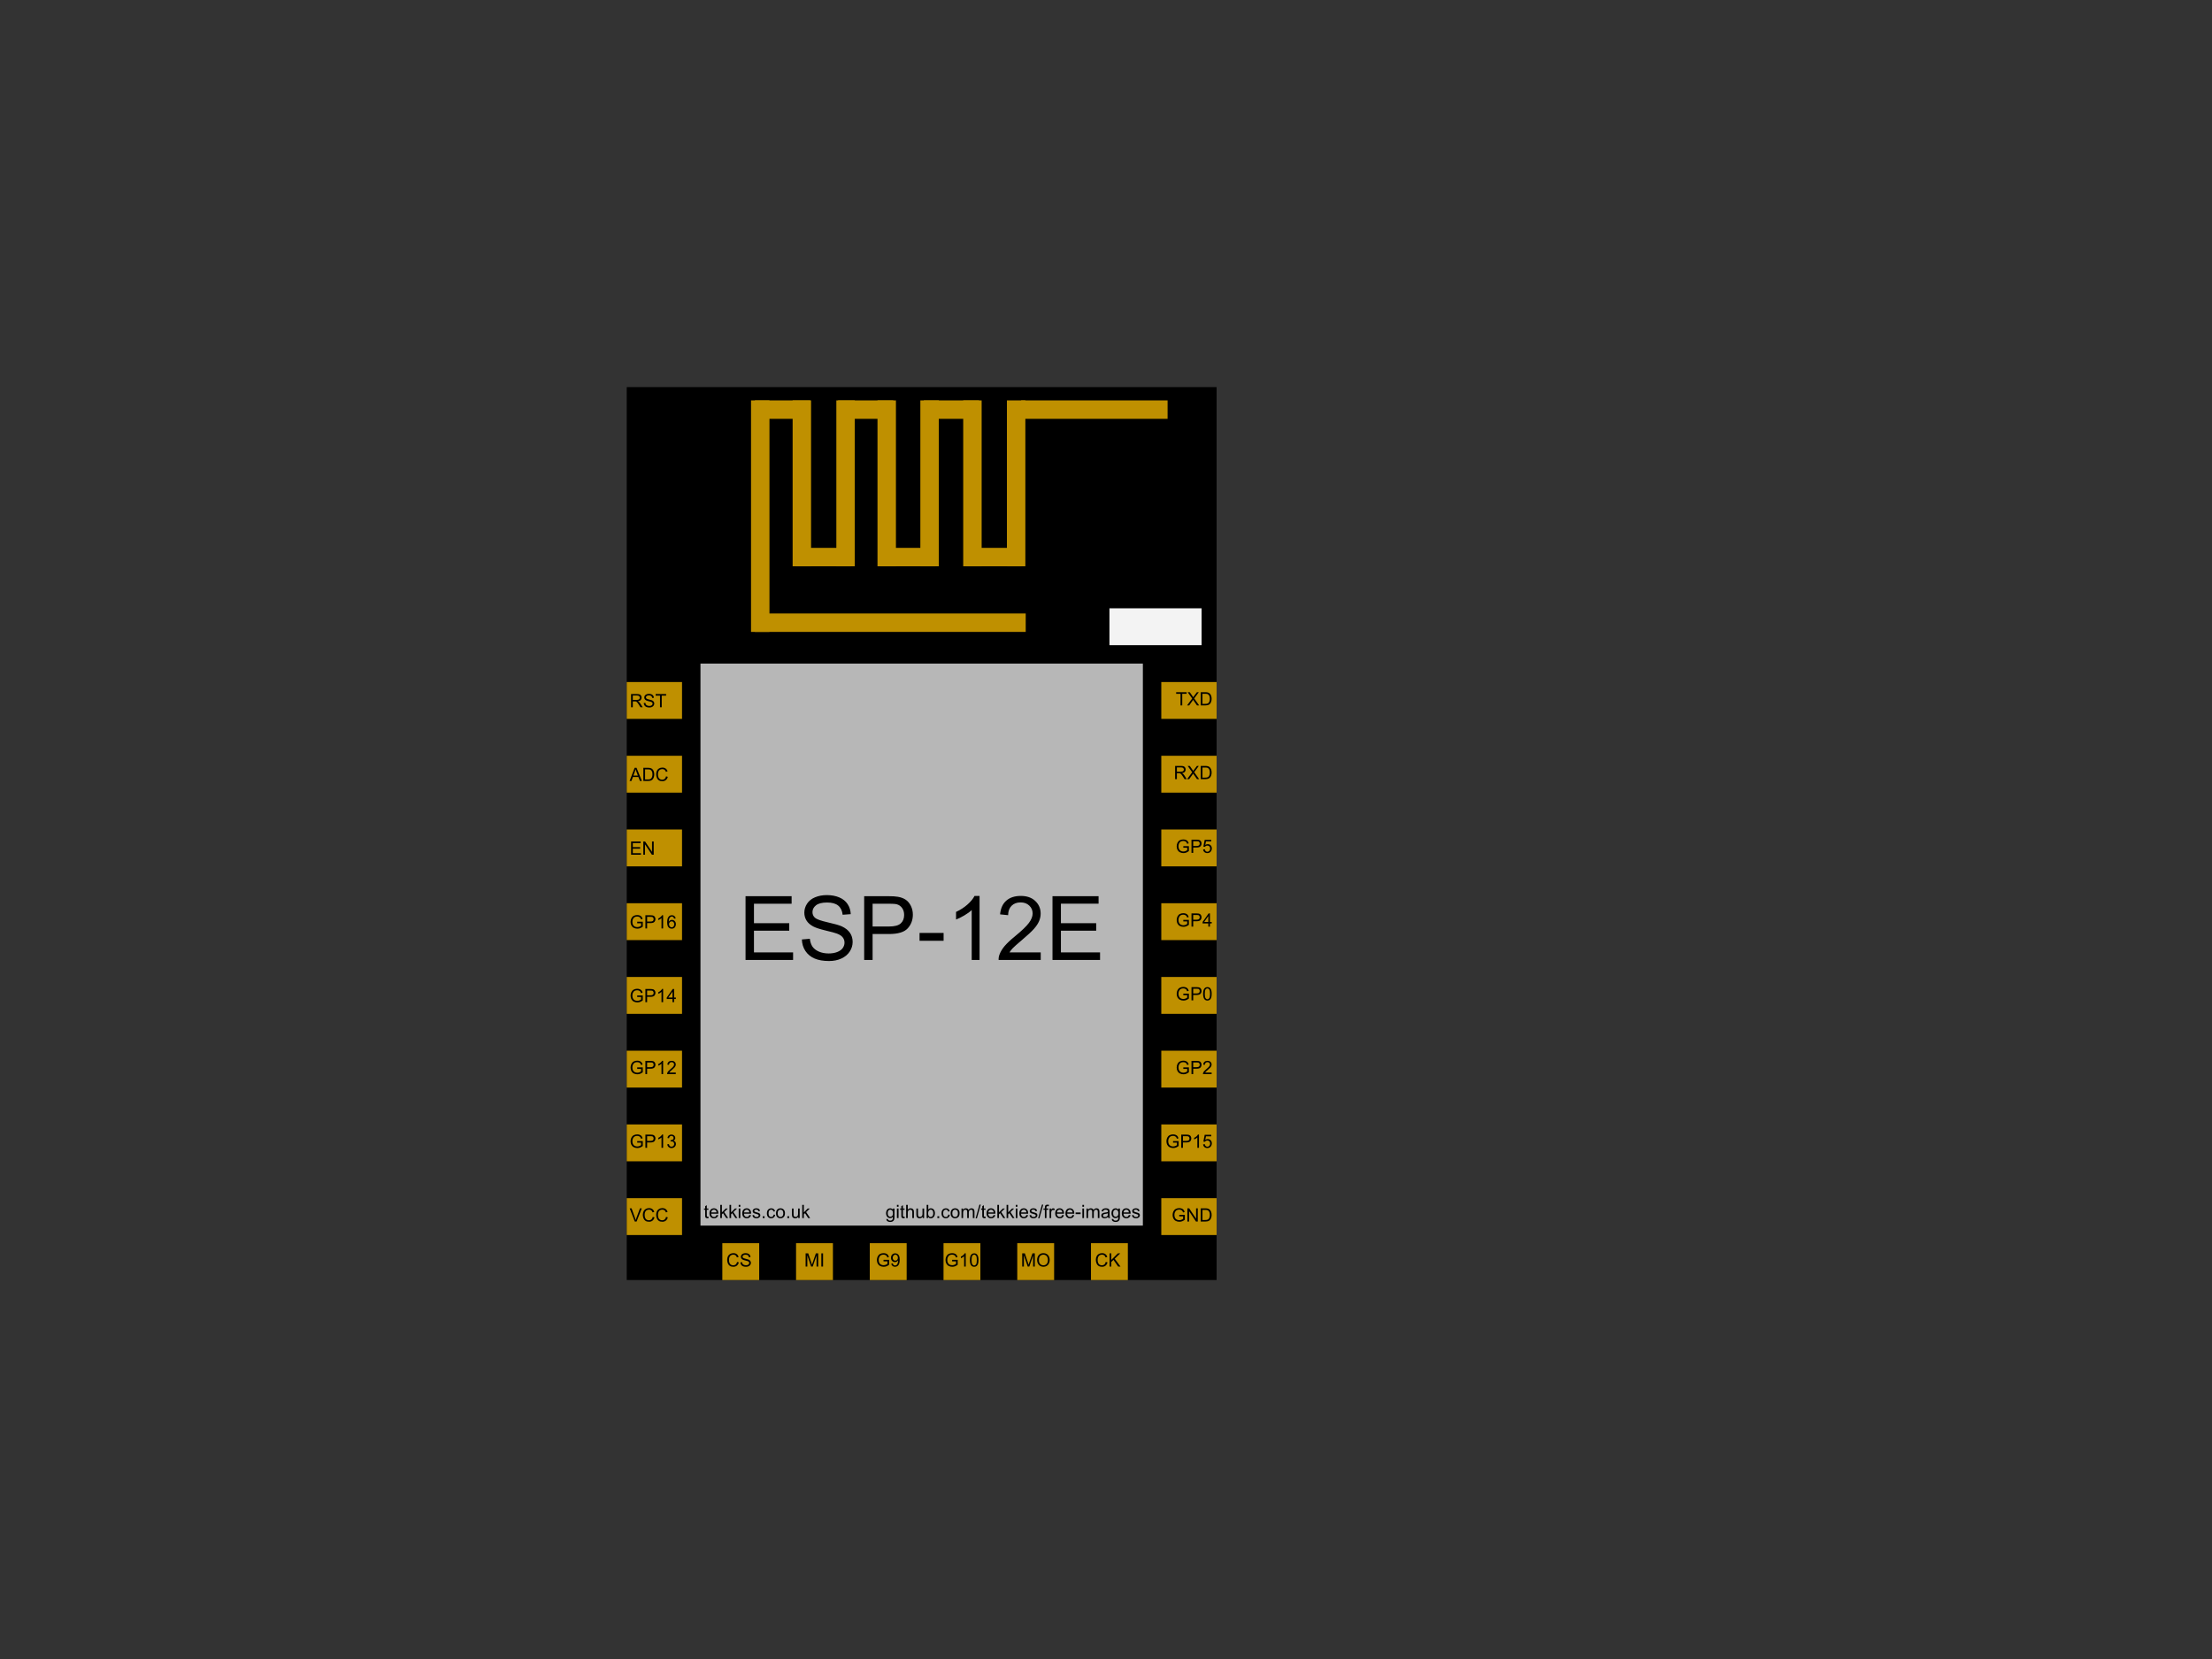 <svg version="1.1" viewBox="0.0 0.0 960.0 720.0" fill="none" stroke="none" stroke-linecap="square" stroke-miterlimit="10" xmlns:xlink="http://www.w3.org/1999/xlink" xmlns="http://www.w3.org/2000/svg"><rect x="0.0" y="0.0" width="960.0" height="720.0" fill="#333333" stroke="none"/><clipPath id="p.0"><path d="m0 0l960.0 0l0 720.0l-960.0 0l0 -720.0z" clip-rule="nonzero"/></clipPath><g clip-path="url(#p.0)"><path fill="#000000" fill-opacity="0.0" d="m0 0l960.0 0l0 720.0l-960.0 0z" fill-rule="evenodd"/><path fill="#000000" d="m272.0 168.0l256.0 0l0 387.528l-256.0 0z" fill-rule="evenodd"/><path fill="#bf9000" d="m272.0 520.0l24.0 0l0 16.0l-24.0 0z" fill-rule="evenodd"/><path fill="#bf9000" d="m272.0 488.0l24.0 0l0 16.0l-24.0 0z" fill-rule="evenodd"/><path fill="#bf9000" d="m272.0 456.0l24.0 0l0 16.0l-24.0 0z" fill-rule="evenodd"/><path fill="#bf9000" d="m272.0 424.0l24.0 0l0 16.0l-24.0 0z" fill-rule="evenodd"/><path fill="#bf9000" d="m272.0 392.0l24.0 0l0 16.0l-24.0 0z" fill-rule="evenodd"/><path fill="#bf9000" d="m272.0 360.0l24.0 0l0 16.0l-24.0 0z" fill-rule="evenodd"/><path fill="#bf9000" d="m272.0 328.0l24.0 0l0 16.0l-24.0 0z" fill-rule="evenodd"/><path fill="#bf9000" d="m272.0 296.0l24.0 0l0 16.0l-24.0 0z" fill-rule="evenodd"/><path fill="#bf9000" d="m504.0 296.0l24.0 0l0 16.0l-24.0 0z" fill-rule="evenodd"/><path fill="#bf9000" d="m504.0 328.0l24.0 0l0 16.0l-24.0 0z" fill-rule="evenodd"/><path fill="#bf9000" d="m504.0 360.0l24.0 0l0 16.0l-24.0 0z" fill-rule="evenodd"/><path fill="#bf9000" d="m504.0 392.0l24.0 0l0 16.0l-24.0 0z" fill-rule="evenodd"/><path fill="#bf9000" d="m504.0 424.0l24.0 0l0 16.0l-24.0 0z" fill-rule="evenodd"/><path fill="#bf9000" d="m504.0 456.0l24.0 0l0 16.0l-24.0 0z" fill-rule="evenodd"/><path fill="#bf9000" d="m504.0 488.0l24.0 0l0 16.0l-24.0 0z" fill-rule="evenodd"/><path fill="#bf9000" d="m504.0 520.0l24.0 0l0 16.0l-24.0 0z" fill-rule="evenodd"/><path fill="#bf9000" d="m313.486 539.542l16.0 0l0 16.0l-16.0 0z" fill-rule="evenodd"/><path fill="#bf9000" d="m345.486 539.542l16.0 0l0 16.0l-16.0 0z" fill-rule="evenodd"/><path fill="#bf9000" d="m377.486 539.542l16.0 0l0 16.0l-16.0 0z" fill-rule="evenodd"/><path fill="#bf9000" d="m409.486 539.542l16.0 0l0 16.0l-16.0 0z" fill-rule="evenodd"/><path fill="#bf9000" d="m441.486 539.542l16.0 0l0 16.0l-16.0 0z" fill-rule="evenodd"/><path fill="#bf9000" d="m473.486 539.542l16.0 0l0 16.0l-16.0 0z" fill-rule="evenodd"/><path fill="#f3f3f3" d="m481.486 264.0l40 0l0 16.0l-40 0z" fill-rule="evenodd"/><path fill="#b7b7b7" d="m304.0 288.0l192.0 0l0 243.906l-192.0 0z" fill-rule="evenodd"/><path fill="#bf9000" d="m325.945 173.772l8.0 0l0 100.472l-8.0 0z" fill-rule="evenodd"/><path fill="#bf9000" d="m344.0 173.771l8.0 0l0 72.0l-8.0 0z" fill-rule="evenodd"/><path fill="#bf9000" d="m362.972 173.771l8.0 0l0 72.0l-8.0 0z" fill-rule="evenodd"/><path fill="#bf9000" d="m380.83 173.771l8.0 0l0 72.0l-8.0 0z" fill-rule="evenodd"/><path fill="#bf9000" d="m418.031 173.771l8.0 0l0 72.0l-8.0 0z" fill-rule="evenodd"/><path fill="#bf9000" d="m399.43 173.771l8.0 0l0 72.0l-8.0 0z" fill-rule="evenodd"/><path fill="#bf9000" d="m437.003 173.771l8.0 0l0 72.0l-8.0 0z" fill-rule="evenodd"/><path fill="#bf9000" d="m506.73 173.772l0 8.0l-63.559 0l0 -8.0z" fill-rule="evenodd"/><path fill="#bf9000" d="m443.407 237.772l0 8.0l-24.0 0l0 -8.0z" fill-rule="evenodd"/><path fill="#bf9000" d="m405.942 237.772l0 8.0l-24.0 0l0 -8.0z" fill-rule="evenodd"/><path fill="#bf9000" d="m369.387 237.772l0 8.0l-24.0 0l0 -8.0z" fill-rule="evenodd"/><path fill="#bf9000" d="m351.626 173.772l0 8.0l-24.0 0l0 -8.0z" fill-rule="evenodd"/><path fill="#bf9000" d="m387.714 173.772l0 8.0l-24.0 0l0 -8.0z" fill-rule="evenodd"/><path fill="#bf9000" d="m424.916 173.772l0 8.0l-24.0 0l0 -8.0z" fill-rule="evenodd"/><path fill="#bf9000" d="m445.157 266.244l0 8.0l-117.543 0l0 -8.0z" fill-rule="evenodd"/><path fill="#000000" fill-opacity="0.0" d="m264.25 290.268l53.764 0l0 29.071l-53.764 0z" fill-rule="evenodd"/><path fill="#000000" d="m273.875 306.948l0 -5.734l2.547 0q0.766 0 1.156 0.156q0.406 0.156 0.641 0.547q0.234 0.391 0.234 0.859q0 0.609 -0.391 1.031q-0.391 0.422 -1.219 0.531q0.297 0.141 0.453 0.281q0.344 0.312 0.641 0.766l0.984 1.562l-0.953 0l-0.75 -1.188q-0.328 -0.516 -0.547 -0.781q-0.219 -0.281 -0.391 -0.391q-0.172 -0.109 -0.344 -0.156q-0.125 -0.031 -0.422 -0.031l-0.875 0l0 2.547l-0.766 0zm0.766 -3.203l1.625 0q0.516 0 0.812 -0.109q0.297 -0.109 0.438 -0.344q0.156 -0.234 0.156 -0.516q0 -0.406 -0.297 -0.656q-0.281 -0.266 -0.922 -0.266l-1.812 0l0 1.891zm4.746 1.359l0.719 -0.062q0.047 0.438 0.234 0.719q0.188 0.266 0.578 0.438q0.391 0.172 0.875 0.172q0.438 0 0.766 -0.125q0.328 -0.141 0.484 -0.359q0.172 -0.234 0.172 -0.5q0 -0.266 -0.156 -0.469q-0.156 -0.203 -0.516 -0.328q-0.234 -0.094 -1.031 -0.281q-0.781 -0.188 -1.094 -0.359q-0.406 -0.219 -0.609 -0.531q-0.203 -0.328 -0.203 -0.719q0 -0.438 0.25 -0.812q0.25 -0.375 0.719 -0.562q0.469 -0.203 1.047 -0.203q0.641 0 1.125 0.203q0.484 0.203 0.75 0.609q0.266 0.391 0.281 0.906l-0.734 0.047q-0.047 -0.547 -0.391 -0.812q-0.344 -0.281 -1.0 -0.281q-0.688 0 -1.0 0.25q-0.312 0.25 -0.312 0.609q0 0.312 0.219 0.5q0.219 0.203 1.141 0.422q0.922 0.203 1.266 0.359q0.5 0.234 0.734 0.594q0.25 0.344 0.25 0.797q0 0.469 -0.266 0.875q-0.266 0.391 -0.75 0.625q-0.484 0.219 -1.109 0.219q-0.766 0 -1.297 -0.219q-0.531 -0.234 -0.828 -0.688q-0.297 -0.453 -0.312 -1.031zm7.055 1.844l0 -5.047l-1.891 0l0 -0.688l4.547 0l0 0.688l-1.906 0l0 5.047l-0.75 0z" fill-rule="nonzero"/><path fill="#000000" fill-opacity="0.0" d="m264.25 322.268l53.764 0l0 29.071l-53.764 0z" fill-rule="evenodd"/><path fill="#000000" d="m273.234 338.948l2.203 -5.734l0.812 0l2.344 5.734l-0.859 0l-0.672 -1.734l-2.391 0l-0.625 1.734l-0.812 0zm1.656 -2.359l1.938 0l-0.594 -1.578q-0.266 -0.719 -0.406 -1.188q-0.109 0.547 -0.312 1.094l-0.625 1.672zm4.32 2.359l0 -5.734l1.969 0q0.672 0 1.016 0.094q0.5 0.109 0.844 0.406q0.453 0.375 0.672 0.984q0.234 0.594 0.234 1.359q0 0.641 -0.156 1.156q-0.156 0.5 -0.391 0.828q-0.234 0.328 -0.531 0.516q-0.281 0.188 -0.688 0.297q-0.391 0.094 -0.906 0.094l-2.062 0zm0.75 -0.672l1.219 0q0.578 0 0.891 -0.109q0.328 -0.109 0.516 -0.297q0.266 -0.266 0.422 -0.719q0.156 -0.469 0.156 -1.109q0 -0.906 -0.297 -1.375q-0.297 -0.484 -0.719 -0.656q-0.312 -0.109 -0.984 -0.109l-1.203 0l0 4.375zm9.105 -1.344l0.766 0.203q-0.25 0.922 -0.875 1.422q-0.609 0.484 -1.5 0.484q-0.922 0 -1.516 -0.375q-0.578 -0.375 -0.875 -1.094q-0.297 -0.719 -0.297 -1.531q0 -0.891 0.328 -1.562q0.344 -0.672 0.969 -1.016q0.641 -0.344 1.406 -0.344q0.859 0 1.438 0.438q0.594 0.438 0.812 1.234l-0.734 0.172q-0.203 -0.625 -0.594 -0.906q-0.375 -0.281 -0.938 -0.281q-0.672 0 -1.109 0.312q-0.438 0.312 -0.625 0.844q-0.172 0.531 -0.172 1.109q0 0.719 0.203 1.266q0.219 0.547 0.656 0.828q0.453 0.266 0.984 0.266q0.641 0 1.078 -0.359q0.438 -0.375 0.594 -1.109z" fill-rule="nonzero"/><path fill="#000000" fill-opacity="0.0" d="m264.25 354.268l53.764 0l0 29.071l-53.764 0z" fill-rule="evenodd"/><path fill="#000000" d="m273.891 370.948l0 -5.734l4.141 0l0 0.688l-3.391 0l0 1.75l3.172 0l0 0.672l-3.172 0l0 1.953l3.516 0l0 0.672l-4.266 0zm5.305 0l0 -5.734l0.781 0l3.0 4.5l0 -4.5l0.734 0l0 5.734l-0.781 0l-3.0 -4.5l0 4.5l-0.734 0z" fill-rule="nonzero"/><path fill="#000000" fill-opacity="0.0" d="m264.25 386.268l53.764 0l0 29.071l-53.764 0z" fill-rule="evenodd"/><path fill="#000000" d="m276.547 400.698l0 -0.672l2.422 0l0 2.125q-0.547 0.438 -1.141 0.672q-0.594 0.219 -1.219 0.219q-0.844 0 -1.547 -0.359q-0.688 -0.359 -1.047 -1.047q-0.344 -0.688 -0.344 -1.531q0 -0.828 0.344 -1.547q0.359 -0.734 1.016 -1.078q0.656 -0.359 1.516 -0.359q0.625 0 1.125 0.203q0.5 0.203 0.781 0.562q0.281 0.359 0.438 0.938l-0.688 0.188q-0.125 -0.438 -0.328 -0.688q-0.188 -0.25 -0.547 -0.391q-0.344 -0.156 -0.781 -0.156q-0.516 0 -0.906 0.156q-0.375 0.156 -0.609 0.422q-0.219 0.25 -0.359 0.562q-0.219 0.531 -0.219 1.141q0 0.766 0.266 1.281q0.266 0.516 0.766 0.766q0.516 0.25 1.078 0.25q0.484 0 0.953 -0.188q0.469 -0.188 0.719 -0.406l0 -1.062l-1.688 0zm3.551 2.25l0 -5.734l2.156 0q0.562 0 0.875 0.062q0.422 0.062 0.703 0.266q0.281 0.203 0.453 0.562q0.172 0.344 0.172 0.766q0 0.734 -0.469 1.25q-0.453 0.5 -1.672 0.5l-1.469 0l0 2.328l-0.75 0zm0.75 -3.0l1.484 0q0.734 0 1.031 -0.266q0.312 -0.281 0.312 -0.781q0 -0.359 -0.188 -0.609q-0.172 -0.266 -0.469 -0.344q-0.188 -0.047 -0.703 -0.047l-1.469 0l0 2.047zm6.945 3.0l-0.703 0l0 -4.484q-0.25 0.25 -0.672 0.5q-0.406 0.234 -0.734 0.344l0 -0.672q0.594 -0.281 1.031 -0.672q0.438 -0.391 0.625 -0.766l0.453 0l0 5.75zm5.449 -4.328l-0.703 0.062q-0.094 -0.422 -0.266 -0.609q-0.281 -0.297 -0.703 -0.297q-0.328 0 -0.594 0.188q-0.328 0.234 -0.516 0.703q-0.188 0.469 -0.203 1.328q0.25 -0.391 0.609 -0.578q0.375 -0.188 0.781 -0.188q0.703 0 1.188 0.516q0.5 0.516 0.5 1.344q0 0.531 -0.234 1.0q-0.219 0.469 -0.625 0.719q-0.406 0.234 -0.922 0.234q-0.891 0 -1.453 -0.641q-0.547 -0.656 -0.547 -2.141q0 -1.656 0.625 -2.406q0.531 -0.656 1.438 -0.656q0.672 0 1.094 0.375q0.438 0.375 0.531 1.047zm-2.875 2.469q0 0.359 0.156 0.703q0.156 0.328 0.422 0.5q0.281 0.172 0.594 0.172q0.438 0 0.75 -0.359q0.328 -0.359 0.328 -0.969q0 -0.594 -0.312 -0.938q-0.312 -0.344 -0.797 -0.344q-0.469 0 -0.812 0.344q-0.328 0.344 -0.328 0.891z" fill-rule="nonzero"/><path fill="#000000" fill-opacity="0.0" d="m264.25 418.268l53.764 0l0 29.071l-53.764 0z" fill-rule="evenodd"/><path fill="#000000" d="m276.547 432.698l0 -0.672l2.422 0l0 2.125q-0.547 0.438 -1.141 0.672q-0.594 0.219 -1.219 0.219q-0.844 0 -1.547 -0.359q-0.688 -0.359 -1.047 -1.047q-0.344 -0.688 -0.344 -1.531q0 -0.828 0.344 -1.547q0.359 -0.734 1.016 -1.078q0.656 -0.359 1.516 -0.359q0.625 0 1.125 0.203q0.5 0.203 0.781 0.562q0.281 0.359 0.438 0.938l-0.688 0.188q-0.125 -0.438 -0.328 -0.688q-0.188 -0.25 -0.547 -0.391q-0.344 -0.156 -0.781 -0.156q-0.516 0 -0.906 0.156q-0.375 0.156 -0.609 0.422q-0.219 0.25 -0.359 0.562q-0.219 0.531 -0.219 1.141q0 0.766 0.266 1.281q0.266 0.516 0.766 0.766q0.516 0.25 1.078 0.25q0.484 0 0.953 -0.188q0.469 -0.188 0.719 -0.406l0 -1.062l-1.688 0zm3.551 2.25l0 -5.734l2.156 0q0.562 0 0.875 0.062q0.422 0.062 0.703 0.266q0.281 0.203 0.453 0.562q0.172 0.344 0.172 0.766q0 0.734 -0.469 1.25q-0.453 0.5 -1.672 0.5l-1.469 0l0 2.328l-0.75 0zm0.75 -3.0l1.484 0q0.734 0 1.031 -0.266q0.312 -0.281 0.312 -0.781q0 -0.359 -0.188 -0.609q-0.172 -0.266 -0.469 -0.344q-0.188 -0.047 -0.703 -0.047l-1.469 0l0 2.047zm6.945 3.0l-0.703 0l0 -4.484q-0.25 0.25 -0.672 0.5q-0.406 0.234 -0.734 0.344l0 -0.672q0.594 -0.281 1.031 -0.672q0.438 -0.391 0.625 -0.766l0.453 0l0 5.75zm4.059 0l0 -1.375l-2.484 0l0 -0.641l2.609 -3.719l0.578 0l0 3.719l0.766 0l0 0.641l-0.766 0l0 1.375l-0.703 0zm0 -2.016l0 -2.578l-1.797 2.578l1.797 0z" fill-rule="nonzero"/><path fill="#000000" fill-opacity="0.0" d="m264.25 449.465l53.764 0l0 29.071l-53.764 0z" fill-rule="evenodd"/><path fill="#000000" d="m276.547 463.895l0 -0.672l2.422 0l0 2.125q-0.547 0.438 -1.141 0.672q-0.594 0.219 -1.219 0.219q-0.844 0 -1.547 -0.359q-0.688 -0.359 -1.047 -1.047q-0.344 -0.688 -0.344 -1.531q0 -0.828 0.344 -1.547q0.359 -0.734 1.016 -1.078q0.656 -0.359 1.516 -0.359q0.625 0 1.125 0.203q0.5 0.203 0.781 0.562q0.281 0.359 0.438 0.938l-0.688 0.188q-0.125 -0.438 -0.328 -0.688q-0.188 -0.25 -0.547 -0.391q-0.344 -0.156 -0.781 -0.156q-0.516 0 -0.906 0.156q-0.375 0.156 -0.609 0.422q-0.219 0.25 -0.359 0.562q-0.219 0.531 -0.219 1.141q0 0.766 0.266 1.281q0.266 0.516 0.766 0.766q0.516 0.25 1.078 0.25q0.484 0 0.953 -0.188q0.469 -0.188 0.719 -0.406l0 -1.062l-1.688 0zm3.551 2.25l0 -5.734l2.156 0q0.562 0 0.875 0.062q0.422 0.062 0.703 0.266q0.281 0.203 0.453 0.562q0.172 0.344 0.172 0.766q0 0.734 -0.469 1.25q-0.453 0.5 -1.672 0.5l-1.469 0l0 2.328l-0.75 0zm0.75 -3.0l1.484 0q0.734 0 1.031 -0.266q0.312 -0.281 0.312 -0.781q0 -0.359 -0.188 -0.609q-0.172 -0.266 -0.469 -0.344q-0.188 -0.047 -0.703 -0.047l-1.469 0l0 2.047zm6.945 3.0l-0.703 0l0 -4.484q-0.25 0.25 -0.672 0.5q-0.406 0.234 -0.734 0.344l0 -0.672q0.594 -0.281 1.031 -0.672q0.438 -0.391 0.625 -0.766l0.453 0l0 5.75zm5.496 -0.672l0 0.672l-3.781 0q-0.016 -0.25 0.078 -0.484q0.141 -0.391 0.453 -0.766q0.328 -0.375 0.922 -0.875q0.938 -0.766 1.266 -1.203q0.328 -0.453 0.328 -0.844q0 -0.422 -0.297 -0.703q-0.297 -0.297 -0.781 -0.297q-0.5 0 -0.812 0.312q-0.297 0.297 -0.312 0.844l-0.719 -0.078q0.078 -0.812 0.562 -1.234q0.484 -0.422 1.297 -0.422q0.828 0 1.297 0.453q0.484 0.453 0.484 1.141q0 0.344 -0.141 0.672q-0.141 0.328 -0.469 0.703q-0.312 0.359 -1.078 1.0q-0.625 0.531 -0.812 0.719q-0.172 0.188 -0.297 0.391l2.812 0z" fill-rule="nonzero"/><path fill="#000000" fill-opacity="0.0" d="m264.25 481.465l53.764 0l0 29.071l-53.764 0z" fill-rule="evenodd"/><path fill="#000000" d="m276.547 495.895l0 -0.672l2.422 0l0 2.125q-0.547 0.438 -1.141 0.672q-0.594 0.219 -1.219 0.219q-0.844 0 -1.547 -0.359q-0.688 -0.359 -1.047 -1.047q-0.344 -0.688 -0.344 -1.531q0 -0.828 0.344 -1.547q0.359 -0.734 1.016 -1.078q0.656 -0.359 1.516 -0.359q0.625 0 1.125 0.203q0.5 0.203 0.781 0.562q0.281 0.359 0.438 0.938l-0.688 0.188q-0.125 -0.438 -0.328 -0.688q-0.188 -0.25 -0.547 -0.391q-0.344 -0.156 -0.781 -0.156q-0.516 0 -0.906 0.156q-0.375 0.156 -0.609 0.422q-0.219 0.25 -0.359 0.562q-0.219 0.531 -0.219 1.141q0 0.766 0.266 1.281q0.266 0.516 0.766 0.766q0.516 0.25 1.078 0.25q0.484 0 0.953 -0.188q0.469 -0.188 0.719 -0.406l0 -1.062l-1.688 0zm3.551 2.25l0 -5.734l2.156 0q0.562 0 0.875 0.062q0.422 0.062 0.703 0.266q0.281 0.203 0.453 0.562q0.172 0.344 0.172 0.766q0 0.734 -0.469 1.25q-0.453 0.5 -1.672 0.5l-1.469 0l0 2.328l-0.75 0zm0.75 -3.0l1.484 0q0.734 0 1.031 -0.266q0.312 -0.281 0.312 -0.781q0 -0.359 -0.188 -0.609q-0.172 -0.266 -0.469 -0.344q-0.188 -0.047 -0.703 -0.047l-1.469 0l0 2.047zm6.945 3.0l-0.703 0l0 -4.484q-0.25 0.25 -0.672 0.5q-0.406 0.234 -0.734 0.344l0 -0.672q0.594 -0.281 1.031 -0.672q0.438 -0.391 0.625 -0.766l0.453 0l0 5.75zm1.809 -1.516l0.703 -0.094q0.109 0.594 0.406 0.859q0.297 0.266 0.703 0.266q0.5 0 0.844 -0.344q0.344 -0.344 0.344 -0.844q0 -0.484 -0.328 -0.797q-0.312 -0.328 -0.797 -0.328q-0.203 0 -0.5 0.078l0.078 -0.609q0.078 0 0.125 0q0.438 0 0.797 -0.234q0.359 -0.234 0.359 -0.719q0 -0.391 -0.266 -0.641q-0.25 -0.25 -0.672 -0.25q-0.406 0 -0.688 0.266q-0.266 0.25 -0.344 0.766l-0.703 -0.125q0.125 -0.703 0.578 -1.094q0.469 -0.391 1.141 -0.391q0.469 0 0.859 0.203q0.406 0.203 0.609 0.547q0.219 0.344 0.219 0.734q0 0.375 -0.203 0.688q-0.203 0.297 -0.594 0.469q0.516 0.125 0.797 0.5q0.281 0.359 0.281 0.922q0 0.75 -0.547 1.281q-0.547 0.516 -1.391 0.516q-0.75 0 -1.25 -0.453q-0.5 -0.453 -0.562 -1.172z" fill-rule="nonzero"/><path fill="#000000" fill-opacity="0.0" d="m264.25 513.465l53.764 0l0 29.071l-53.764 0z" fill-rule="evenodd"/><path fill="#000000" d="m275.5 530.145l-2.219 -5.734l0.828 0l1.484 4.172q0.188 0.5 0.297 0.938q0.141 -0.469 0.312 -0.938l1.547 -4.172l0.781 0l-2.25 5.734l-0.781 0zm7.789 -2.016l0.766 0.203q-0.25 0.922 -0.875 1.422q-0.609 0.484 -1.5 0.484q-0.922 0 -1.516 -0.375q-0.578 -0.375 -0.875 -1.094q-0.297 -0.719 -0.297 -1.531q0 -0.891 0.328 -1.562q0.344 -0.672 0.969 -1.016q0.641 -0.344 1.406 -0.344q0.859 0 1.438 0.438q0.594 0.438 0.812 1.234l-0.734 0.172q-0.203 -0.625 -0.594 -0.906q-0.375 -0.281 -0.938 -0.281q-0.672 0 -1.109 0.312q-0.438 0.312 -0.625 0.844q-0.172 0.531 -0.172 1.109q0 0.719 0.203 1.266q0.219 0.547 0.656 0.828q0.453 0.266 0.984 0.266q0.641 0 1.078 -0.359q0.438 -0.375 0.594 -1.109zm5.777 0l0.766 0.203q-0.25 0.922 -0.875 1.422q-0.609 0.484 -1.5 0.484q-0.922 0 -1.516 -0.375q-0.578 -0.375 -0.875 -1.094q-0.297 -0.719 -0.297 -1.531q0 -0.891 0.328 -1.562q0.344 -0.672 0.969 -1.016q0.641 -0.344 1.406 -0.344q0.859 0 1.438 0.438q0.594 0.438 0.812 1.234l-0.734 0.172q-0.203 -0.625 -0.594 -0.906q-0.375 -0.281 -0.938 -0.281q-0.672 0 -1.109 0.312q-0.438 0.312 -0.625 0.844q-0.172 0.531 -0.172 1.109q0 0.719 0.203 1.266q0.219 0.547 0.656 0.828q0.453 0.266 0.984 0.266q0.641 0 1.078 -0.359q0.438 -0.375 0.594 -1.109z" fill-rule="nonzero"/><path fill="#000000" fill-opacity="0.0" d="m481.5 321.465l53.764 0l0 29.071l-53.764 0z" fill-rule="evenodd"/><path fill="#000000" d="m509.998 338.145l0 -5.734l2.547 0q0.766 0 1.156 0.156q0.406 0.156 0.641 0.547q0.234 0.391 0.234 0.859q0 0.609 -0.391 1.031q-0.391 0.422 -1.219 0.531q0.297 0.141 0.453 0.281q0.344 0.312 0.641 0.766l0.984 1.562l-0.953 0l-0.75 -1.188q-0.328 -0.516 -0.547 -0.781q-0.219 -0.281 -0.391 -0.391q-0.172 -0.109 -0.344 -0.156q-0.125 -0.031 -0.422 -0.031l-0.875 0l0 2.547l-0.766 0zm0.766 -3.203l1.625 0q0.516 0 0.812 -0.109q0.297 -0.109 0.438 -0.344q0.156 -0.234 0.156 -0.516q0 -0.406 -0.297 -0.656q-0.281 -0.266 -0.922 -0.266l-1.812 0l0 1.891zm4.418 3.203l2.219 -2.984l-1.953 -2.75l0.906 0l1.031 1.469q0.328 0.469 0.469 0.703q0.188 -0.312 0.453 -0.641l1.156 -1.531l0.812 0l-2.0 2.703l2.156 3.031l-0.938 0l-1.438 -2.047q-0.125 -0.172 -0.25 -0.375q-0.188 0.312 -0.266 0.422l-1.438 2.0l-0.922 0zm5.93 0l0 -5.734l1.969 0q0.672 0 1.016 0.094q0.5 0.109 0.844 0.406q0.453 0.375 0.672 0.984q0.234 0.594 0.234 1.359q0 0.641 -0.156 1.156q-0.156 0.5 -0.391 0.828q-0.234 0.328 -0.531 0.516q-0.281 0.188 -0.688 0.297q-0.391 0.094 -0.906 0.094l-2.062 0zm0.75 -0.672l1.219 0q0.578 0 0.891 -0.109q0.328 -0.109 0.516 -0.297q0.266 -0.266 0.422 -0.719q0.156 -0.469 0.156 -1.109q0 -0.906 -0.297 -1.375q-0.297 -0.484 -0.719 -0.656q-0.312 -0.109 -0.984 -0.109l-1.203 0l0 4.375z" fill-rule="nonzero"/><path fill="#000000" fill-opacity="0.0" d="m481.5 289.465l53.764 0l0 29.071l-53.764 0z" fill-rule="evenodd"/><path fill="#000000" d="m512.342 306.145l0 -5.047l-1.891 0l0 -0.688l4.547 0l0 0.688l-1.906 0l0 5.047l-0.75 0zm2.84 0l2.219 -2.984l-1.953 -2.75l0.906 0l1.031 1.469q0.328 0.469 0.469 0.703q0.188 -0.312 0.453 -0.641l1.156 -1.531l0.812 0l-2.0 2.703l2.156 3.031l-0.938 0l-1.438 -2.047q-0.125 -0.172 -0.25 -0.375q-0.188 0.312 -0.266 0.422l-1.438 2.0l-0.922 0zm5.93 0l0 -5.734l1.969 0q0.672 0 1.016 0.094q0.5 0.109 0.844 0.406q0.453 0.375 0.672 0.984q0.234 0.594 0.234 1.359q0 0.641 -0.156 1.156q-0.156 0.5 -0.391 0.828q-0.234 0.328 -0.531 0.516q-0.281 0.188 -0.688 0.297q-0.391 0.094 -0.906 0.094l-2.062 0zm0.75 -0.672l1.219 0q0.578 0 0.891 -0.109q0.328 -0.109 0.516 -0.297q0.266 -0.266 0.422 -0.719q0.156 -0.469 0.156 -1.109q0 -0.906 -0.297 -1.375q-0.297 -0.484 -0.719 -0.656q-0.312 -0.109 -0.984 -0.109l-1.203 0l0 4.375z" fill-rule="nonzero"/><path fill="#000000" fill-opacity="0.0" d="m481.5 353.465l53.764 0l0 29.071l-53.764 0z" fill-rule="evenodd"/><path fill="#000000" d="m513.553 367.895l0 -0.672l2.422 0l0 2.125q-0.547 0.438 -1.141 0.672q-0.594 0.219 -1.219 0.219q-0.844 0 -1.547 -0.359q-0.688 -0.359 -1.047 -1.047q-0.344 -0.688 -0.344 -1.531q0 -0.828 0.344 -1.547q0.359 -0.734 1.016 -1.078q0.656 -0.359 1.516 -0.359q0.625 0 1.125 0.203q0.5 0.203 0.781 0.562q0.281 0.359 0.438 0.938l-0.688 0.188q-0.125 -0.438 -0.328 -0.688q-0.188 -0.25 -0.547 -0.391q-0.344 -0.156 -0.781 -0.156q-0.516 0 -0.906 0.156q-0.375 0.156 -0.609 0.422q-0.219 0.25 -0.359 0.562q-0.219 0.531 -0.219 1.141q0 0.766 0.266 1.281q0.266 0.516 0.766 0.766q0.516 0.25 1.078 0.25q0.484 0 0.953 -0.188q0.469 -0.188 0.719 -0.406l0 -1.062l-1.688 0zm3.551 2.25l0 -5.734l2.156 0q0.562 0 0.875 0.062q0.422 0.062 0.703 0.266q0.281 0.203 0.453 0.562q0.172 0.344 0.172 0.766q0 0.734 -0.469 1.25q-0.453 0.5 -1.672 0.5l-1.469 0l0 2.328l-0.75 0zm0.75 -3.0l1.484 0q0.734 0 1.031 -0.266q0.312 -0.281 0.312 -0.781q0 -0.359 -0.188 -0.609q-0.172 -0.266 -0.469 -0.344q-0.188 -0.047 -0.703 -0.047l-1.469 0l0 2.047zm4.289 1.5l0.75 -0.062q0.078 0.531 0.375 0.812q0.297 0.266 0.719 0.266q0.516 0 0.859 -0.375q0.359 -0.391 0.359 -1.016q0 -0.609 -0.344 -0.953q-0.344 -0.344 -0.891 -0.344q-0.328 0 -0.609 0.156q-0.266 0.141 -0.422 0.391l-0.672 -0.078l0.562 -2.953l2.844 0l0 0.672l-2.281 0l-0.312 1.547q0.516 -0.359 1.078 -0.359q0.75 0 1.266 0.516q0.516 0.516 0.516 1.344q0 0.766 -0.453 1.344q-0.547 0.688 -1.5 0.688q-0.781 0 -1.281 -0.438q-0.484 -0.438 -0.562 -1.156z" fill-rule="nonzero"/><path fill="#000000" fill-opacity="0.0" d="m481.5 385.465l53.764 0l0 29.071l-53.764 0z" fill-rule="evenodd"/><path fill="#000000" d="m513.553 399.895l0 -0.672l2.422 0l0 2.125q-0.547 0.438 -1.141 0.672q-0.594 0.219 -1.219 0.219q-0.844 0 -1.547 -0.359q-0.688 -0.359 -1.047 -1.047q-0.344 -0.688 -0.344 -1.531q0 -0.828 0.344 -1.547q0.359 -0.734 1.016 -1.078q0.656 -0.359 1.516 -0.359q0.625 0 1.125 0.203q0.5 0.203 0.781 0.562q0.281 0.359 0.438 0.938l-0.688 0.188q-0.125 -0.438 -0.328 -0.688q-0.188 -0.25 -0.547 -0.391q-0.344 -0.156 -0.781 -0.156q-0.516 0 -0.906 0.156q-0.375 0.156 -0.609 0.422q-0.219 0.25 -0.359 0.562q-0.219 0.531 -0.219 1.141q0 0.766 0.266 1.281q0.266 0.516 0.766 0.766q0.516 0.25 1.078 0.25q0.484 0 0.953 -0.188q0.469 -0.188 0.719 -0.406l0 -1.062l-1.688 0zm3.551 2.25l0 -5.734l2.156 0q0.562 0 0.875 0.062q0.422 0.062 0.703 0.266q0.281 0.203 0.453 0.562q0.172 0.344 0.172 0.766q0 0.734 -0.469 1.25q-0.453 0.5 -1.672 0.5l-1.469 0l0 2.328l-0.75 0zm0.75 -3.0l1.484 0q0.734 0 1.031 -0.266q0.312 -0.281 0.312 -0.781q0 -0.359 -0.188 -0.609q-0.172 -0.266 -0.469 -0.344q-0.188 -0.047 -0.703 -0.047l-1.469 0l0 2.047zm6.555 3.0l0 -1.375l-2.484 0l0 -0.641l2.609 -3.719l0.578 0l0 3.719l0.766 0l0 0.641l-0.766 0l0 1.375l-0.703 0zm0 -2.016l0 -2.578l-1.797 2.578l1.797 0z" fill-rule="nonzero"/><path fill="#000000" fill-opacity="0.0" d="m481.5 417.465l53.764 0l0 29.071l-53.764 0z" fill-rule="evenodd"/><path fill="#000000" d="m513.553 431.895l0 -0.672l2.422 0l0 2.125q-0.547 0.438 -1.141 0.672q-0.594 0.219 -1.219 0.219q-0.844 0 -1.547 -0.359q-0.688 -0.359 -1.047 -1.047q-0.344 -0.688 -0.344 -1.531q0 -0.828 0.344 -1.547q0.359 -0.734 1.016 -1.078q0.656 -0.359 1.516 -0.359q0.625 0 1.125 0.203q0.5 0.203 0.781 0.562q0.281 0.359 0.438 0.938l-0.688 0.188q-0.125 -0.438 -0.328 -0.688q-0.188 -0.25 -0.547 -0.391q-0.344 -0.156 -0.781 -0.156q-0.516 0 -0.906 0.156q-0.375 0.156 -0.609 0.422q-0.219 0.25 -0.359 0.562q-0.219 0.531 -0.219 1.141q0 0.766 0.266 1.281q0.266 0.516 0.766 0.766q0.516 0.25 1.078 0.25q0.484 0 0.953 -0.188q0.469 -0.188 0.719 -0.406l0 -1.062l-1.688 0zm3.551 2.25l0 -5.734l2.156 0q0.562 0 0.875 0.062q0.422 0.062 0.703 0.266q0.281 0.203 0.453 0.562q0.172 0.344 0.172 0.766q0 0.734 -0.469 1.25q-0.453 0.5 -1.672 0.5l-1.469 0l0 2.328l-0.75 0zm0.75 -3.0l1.484 0q0.734 0 1.031 -0.266q0.312 -0.281 0.312 -0.781q0 -0.359 -0.188 -0.609q-0.172 -0.266 -0.469 -0.344q-0.188 -0.047 -0.703 -0.047l-1.469 0l0 2.047zm4.289 0.172q0 -1.016 0.203 -1.625q0.219 -0.625 0.625 -0.953q0.422 -0.344 1.047 -0.344q0.453 0 0.797 0.188q0.359 0.188 0.578 0.531q0.234 0.344 0.359 0.859q0.125 0.5 0.125 1.344q0 1.016 -0.203 1.641q-0.203 0.609 -0.625 0.953q-0.406 0.328 -1.031 0.328q-0.828 0 -1.297 -0.594q-0.578 -0.719 -0.578 -2.328zm0.734 0q0 1.406 0.328 1.875q0.328 0.469 0.812 0.469q0.484 0 0.812 -0.469q0.328 -0.469 0.328 -1.875q0 -1.406 -0.328 -1.875q-0.328 -0.469 -0.828 -0.469q-0.484 0 -0.766 0.406q-0.359 0.531 -0.359 1.938z" fill-rule="nonzero"/><path fill="#000000" fill-opacity="0.0" d="m481.5 449.465l53.764 0l0 29.071l-53.764 0z" fill-rule="evenodd"/><path fill="#000000" d="m513.553 463.895l0 -0.672l2.422 0l0 2.125q-0.547 0.438 -1.141 0.672q-0.594 0.219 -1.219 0.219q-0.844 0 -1.547 -0.359q-0.688 -0.359 -1.047 -1.047q-0.344 -0.688 -0.344 -1.531q0 -0.828 0.344 -1.547q0.359 -0.734 1.016 -1.078q0.656 -0.359 1.516 -0.359q0.625 0 1.125 0.203q0.5 0.203 0.781 0.562q0.281 0.359 0.438 0.938l-0.688 0.188q-0.125 -0.438 -0.328 -0.688q-0.188 -0.25 -0.547 -0.391q-0.344 -0.156 -0.781 -0.156q-0.516 0 -0.906 0.156q-0.375 0.156 -0.609 0.422q-0.219 0.25 -0.359 0.562q-0.219 0.531 -0.219 1.141q0 0.766 0.266 1.281q0.266 0.516 0.766 0.766q0.516 0.25 1.078 0.25q0.484 0 0.953 -0.188q0.469 -0.188 0.719 -0.406l0 -1.062l-1.688 0zm3.551 2.25l0 -5.734l2.156 0q0.562 0 0.875 0.062q0.422 0.062 0.703 0.266q0.281 0.203 0.453 0.562q0.172 0.344 0.172 0.766q0 0.734 -0.469 1.25q-0.453 0.5 -1.672 0.5l-1.469 0l0 2.328l-0.75 0zm0.75 -3.0l1.484 0q0.734 0 1.031 -0.266q0.312 -0.281 0.312 -0.781q0 -0.359 -0.188 -0.609q-0.172 -0.266 -0.469 -0.344q-0.188 -0.047 -0.703 -0.047l-1.469 0l0 2.047zm7.992 2.328l0 0.672l-3.781 0q-0.016 -0.25 0.078 -0.484q0.141 -0.391 0.453 -0.766q0.328 -0.375 0.922 -0.875q0.938 -0.766 1.266 -1.203q0.328 -0.453 0.328 -0.844q0 -0.422 -0.297 -0.703q-0.297 -0.297 -0.781 -0.297q-0.5 0 -0.812 0.312q-0.297 0.297 -0.312 0.844l-0.719 -0.078q0.078 -0.812 0.562 -1.234q0.484 -0.422 1.297 -0.422q0.828 0 1.297 0.453q0.484 0.453 0.484 1.141q0 0.344 -0.141 0.672q-0.141 0.328 -0.469 0.703q-0.312 0.359 -1.078 1.0q-0.625 0.531 -0.812 0.719q-0.172 0.188 -0.297 0.391l2.812 0z" fill-rule="nonzero"/><path fill="#000000" fill-opacity="0.0" d="m481.5 481.465l53.764 0l0 29.071l-53.764 0z" fill-rule="evenodd"/><path fill="#000000" d="m509.104 495.895l0 -0.672l2.422 0l0 2.125q-0.547 0.438 -1.141 0.672q-0.594 0.219 -1.219 0.219q-0.844 0 -1.547 -0.359q-0.688 -0.359 -1.047 -1.047q-0.344 -0.688 -0.344 -1.531q0 -0.828 0.344 -1.547q0.359 -0.734 1.016 -1.078q0.656 -0.359 1.516 -0.359q0.625 0 1.125 0.203q0.5 0.203 0.781 0.562q0.281 0.359 0.438 0.938l-0.688 0.188q-0.125 -0.438 -0.328 -0.688q-0.188 -0.25 -0.547 -0.391q-0.344 -0.156 -0.781 -0.156q-0.516 0 -0.906 0.156q-0.375 0.156 -0.609 0.422q-0.219 0.25 -0.359 0.562q-0.219 0.531 -0.219 1.141q0 0.766 0.266 1.281q0.266 0.516 0.766 0.766q0.516 0.25 1.078 0.25q0.484 0 0.953 -0.188q0.469 -0.188 0.719 -0.406l0 -1.062l-1.688 0zm3.551 2.25l0 -5.734l2.156 0q0.562 0 0.875 0.062q0.422 0.062 0.703 0.266q0.281 0.203 0.453 0.562q0.172 0.344 0.172 0.766q0 0.734 -0.469 1.25q-0.453 0.5 -1.672 0.5l-1.469 0l0 2.328l-0.75 0zm0.75 -3.0l1.484 0q0.734 0 1.031 -0.266q0.312 -0.281 0.312 -0.781q0 -0.359 -0.188 -0.609q-0.172 -0.266 -0.469 -0.344q-0.188 -0.047 -0.703 -0.047l-1.469 0l0 2.047zm6.945 3.0l-0.703 0l0 -4.484q-0.25 0.25 -0.672 0.5q-0.406 0.234 -0.734 0.344l0 -0.672q0.594 -0.281 1.031 -0.672q0.438 -0.391 0.625 -0.766l0.453 0l0 5.75zm1.793 -1.5l0.75 -0.062q0.078 0.531 0.375 0.812q0.297 0.266 0.719 0.266q0.516 0 0.859 -0.375q0.359 -0.391 0.359 -1.016q0 -0.609 -0.344 -0.953q-0.344 -0.344 -0.891 -0.344q-0.328 0 -0.609 0.156q-0.266 0.141 -0.422 0.391l-0.672 -0.078l0.562 -2.953l2.844 0l0 0.672l-2.281 0l-0.312 1.547q0.516 -0.359 1.078 -0.359q0.75 0 1.266 0.516q0.516 0.516 0.516 1.344q0 0.766 -0.453 1.344q-0.547 0.688 -1.5 0.688q-0.781 0 -1.281 -0.438q-0.484 -0.438 -0.562 -1.156z" fill-rule="nonzero"/><path fill="#000000" fill-opacity="0.0" d="m481.5 513.465l53.764 0l0 29.071l-53.764 0z" fill-rule="evenodd"/><path fill="#000000" d="m511.783 527.895l0 -0.672l2.422 0l0 2.125q-0.547 0.438 -1.141 0.672q-0.594 0.219 -1.219 0.219q-0.844 0 -1.547 -0.359q-0.688 -0.359 -1.047 -1.047q-0.344 -0.688 -0.344 -1.531q0 -0.828 0.344 -1.547q0.359 -0.734 1.016 -1.078q0.656 -0.359 1.516 -0.359q0.625 0 1.125 0.203q0.5 0.203 0.781 0.562q0.281 0.359 0.438 0.938l-0.688 0.188q-0.125 -0.438 -0.328 -0.688q-0.188 -0.25 -0.547 -0.391q-0.344 -0.156 -0.781 -0.156q-0.516 0 -0.906 0.156q-0.375 0.156 -0.609 0.422q-0.219 0.25 -0.359 0.562q-0.219 0.531 -0.219 1.141q0 0.766 0.266 1.281q0.266 0.516 0.766 0.766q0.516 0.25 1.078 0.25q0.484 0 0.953 -0.188q0.469 -0.188 0.719 -0.406l0 -1.062l-1.688 0zm3.535 2.25l0 -5.734l0.781 0l3.0 4.5l0 -4.5l0.734 0l0 5.734l-0.781 0l-3.0 -4.5l0 4.5l-0.734 0zm5.793 0l0 -5.734l1.969 0q0.672 0 1.016 0.094q0.5 0.109 0.844 0.406q0.453 0.375 0.672 0.984q0.234 0.594 0.234 1.359q0 0.641 -0.156 1.156q-0.156 0.5 -0.391 0.828q-0.234 0.328 -0.531 0.516q-0.281 0.188 -0.688 0.297q-0.391 0.094 -0.906 0.094l-2.062 0zm0.75 -0.672l1.219 0q0.578 0 0.891 -0.109q0.328 -0.109 0.516 -0.297q0.266 -0.266 0.422 -0.719q0.156 -0.469 0.156 -1.109q0 -0.906 -0.297 -1.375q-0.297 -0.484 -0.719 -0.656q-0.312 -0.109 -0.984 -0.109l-1.203 0l0 4.375z" fill-rule="nonzero"/><path fill="#000000" fill-opacity="0.0" d="m299.988 533.005l41.512 0l0 29.071l-41.512 0z" fill-rule="evenodd"/><path fill="#000000" d="m319.89 547.67l0.766 0.203q-0.25 0.922 -0.875 1.422q-0.609 0.484 -1.5 0.484q-0.922 0 -1.516 -0.375q-0.578 -0.375 -0.875 -1.094q-0.297 -0.719 -0.297 -1.531q0 -0.891 0.328 -1.562q0.344 -0.672 0.969 -1.016q0.641 -0.344 1.406 -0.344q0.859 0 1.438 0.438q0.594 0.438 0.812 1.234l-0.734 0.172q-0.203 -0.625 -0.594 -0.906q-0.375 -0.281 -0.938 -0.281q-0.672 0 -1.109 0.312q-0.438 0.312 -0.625 0.844q-0.172 0.531 -0.172 1.109q0 0.719 0.203 1.266q0.219 0.547 0.656 0.828q0.453 0.266 0.984 0.266q0.641 0 1.078 -0.359q0.438 -0.375 0.594 -1.109zm1.434 0.172l0.719 -0.062q0.047 0.438 0.234 0.719q0.188 0.266 0.578 0.438q0.391 0.172 0.875 0.172q0.438 0 0.766 -0.125q0.328 -0.141 0.484 -0.359q0.172 -0.234 0.172 -0.5q0 -0.266 -0.156 -0.469q-0.156 -0.203 -0.516 -0.328q-0.234 -0.094 -1.031 -0.281q-0.781 -0.188 -1.094 -0.359q-0.406 -0.219 -0.609 -0.531q-0.203 -0.328 -0.203 -0.719q0 -0.438 0.25 -0.812q0.25 -0.375 0.719 -0.562q0.469 -0.203 1.047 -0.203q0.641 0 1.125 0.203q0.484 0.203 0.75 0.609q0.266 0.391 0.281 0.906l-0.734 0.047q-0.047 -0.547 -0.391 -0.812q-0.344 -0.281 -1.0 -0.281q-0.688 0 -1.0 0.25q-0.312 0.25 -0.312 0.609q0 0.312 0.219 0.5q0.219 0.203 1.141 0.422q0.922 0.203 1.266 0.359q0.5 0.234 0.734 0.594q0.25 0.344 0.25 0.797q0 0.469 -0.266 0.875q-0.266 0.391 -0.75 0.625q-0.484 0.219 -1.109 0.219q-0.766 0 -1.297 -0.219q-0.531 -0.234 -0.828 -0.688q-0.297 -0.453 -0.312 -1.031z" fill-rule="nonzero"/><path fill="#000000" fill-opacity="0.0" d="m332.731 533.005l41.512 0l0 29.071l-41.512 0z" fill-rule="evenodd"/><path fill="#000000" d="m349.637 549.685l0 -5.734l1.141 0l1.359 4.062q0.188 0.562 0.266 0.844q0.109 -0.312 0.312 -0.922l1.375 -3.984l1.016 0l0 5.734l-0.734 0l0 -4.797l-1.656 4.797l-0.688 0l-1.656 -4.875l0 4.875l-0.734 0zm6.82 0l0 -5.734l0.75 0l0 5.734l-0.75 0z" fill-rule="nonzero"/><path fill="#000000" fill-opacity="0.0" d="m364.731 533.005l41.512 0l0 29.071l-41.512 0z" fill-rule="evenodd"/><path fill="#000000" d="m383.447 547.435l0 -0.672l2.422 0l0 2.125q-0.547 0.438 -1.141 0.672q-0.594 0.219 -1.219 0.219q-0.844 0 -1.547 -0.359q-0.688 -0.359 -1.047 -1.047q-0.344 -0.688 -0.344 -1.531q0 -0.828 0.344 -1.547q0.359 -0.734 1.016 -1.078q0.656 -0.359 1.516 -0.359q0.625 0 1.125 0.203q0.5 0.203 0.781 0.562q0.281 0.359 0.438 0.938l-0.688 0.188q-0.125 -0.438 -0.328 -0.688q-0.188 -0.25 -0.547 -0.391q-0.344 -0.156 -0.781 -0.156q-0.516 0 -0.906 0.156q-0.375 0.156 -0.609 0.422q-0.219 0.25 -0.359 0.562q-0.219 0.531 -0.219 1.141q0 0.766 0.266 1.281q0.266 0.516 0.766 0.766q0.516 0.25 1.078 0.25q0.484 0 0.953 -0.188q0.469 -0.188 0.719 -0.406l0 -1.062l-1.688 0zm3.363 0.922l0.672 -0.062q0.094 0.484 0.328 0.703q0.25 0.203 0.625 0.203q0.328 0 0.562 -0.141q0.25 -0.156 0.406 -0.406q0.156 -0.25 0.266 -0.672q0.109 -0.422 0.109 -0.859q0 -0.047 -0.016 -0.141q-0.203 0.344 -0.578 0.562q-0.359 0.203 -0.781 0.203q-0.719 0 -1.219 -0.516q-0.484 -0.516 -0.484 -1.359q0 -0.875 0.516 -1.406q0.516 -0.531 1.297 -0.531q0.547 0 1.016 0.297q0.469 0.297 0.703 0.859q0.234 0.562 0.234 1.609q0 1.094 -0.234 1.75q-0.234 0.656 -0.703 1.0q-0.469 0.328 -1.109 0.328q-0.672 0 -1.094 -0.375q-0.422 -0.375 -0.516 -1.047zm2.875 -2.531q0 -0.594 -0.328 -0.953q-0.312 -0.359 -0.766 -0.359q-0.469 0 -0.812 0.391q-0.344 0.375 -0.344 0.984q0 0.547 0.328 0.891q0.328 0.344 0.812 0.344q0.484 0 0.797 -0.344q0.312 -0.344 0.312 -0.953z" fill-rule="nonzero"/><path fill="#000000" fill-opacity="0.0" d="m396.731 533.005l41.512 0l0 29.071l-41.512 0z" fill-rule="evenodd"/><path fill="#000000" d="m413.223 547.435l0 -0.672l2.422 0l0 2.125q-0.547 0.438 -1.141 0.672q-0.594 0.219 -1.219 0.219q-0.844 0 -1.547 -0.359q-0.688 -0.359 -1.047 -1.047q-0.344 -0.688 -0.344 -1.531q0 -0.828 0.344 -1.547q0.359 -0.734 1.016 -1.078q0.656 -0.359 1.516 -0.359q0.625 0 1.125 0.203q0.5 0.203 0.781 0.562q0.281 0.359 0.438 0.938l-0.688 0.188q-0.125 -0.438 -0.328 -0.688q-0.188 -0.25 -0.547 -0.391q-0.344 -0.156 -0.781 -0.156q-0.516 0 -0.906 0.156q-0.375 0.156 -0.609 0.422q-0.219 0.25 -0.359 0.562q-0.219 0.531 -0.219 1.141q0 0.766 0.266 1.281q0.266 0.516 0.766 0.766q0.516 0.25 1.078 0.25q0.484 0 0.953 -0.188q0.469 -0.188 0.719 -0.406l0 -1.062l-1.688 0zm5.91 2.25l-0.703 0l0 -4.484q-0.25 0.25 -0.672 0.5q-0.406 0.234 -0.734 0.344l0 -0.672q0.594 -0.281 1.031 -0.672q0.438 -0.391 0.625 -0.766l0.453 0l0 5.75zm1.793 -2.828q0 -1.016 0.203 -1.625q0.219 -0.625 0.625 -0.953q0.422 -0.344 1.047 -0.344q0.453 0 0.797 0.188q0.359 0.188 0.578 0.531q0.234 0.344 0.359 0.859q0.125 0.5 0.125 1.344q0 1.016 -0.203 1.641q-0.203 0.609 -0.625 0.953q-0.406 0.328 -1.031 0.328q-0.828 0 -1.297 -0.594q-0.578 -0.719 -0.578 -2.328zm0.734 0q0 1.406 0.328 1.875q0.328 0.469 0.812 0.469q0.484 0 0.812 -0.469q0.328 -0.469 0.328 -1.875q0 -1.406 -0.328 -1.875q-0.328 -0.469 -0.828 -0.469q-0.484 0 -0.766 0.406q-0.359 0.531 -0.359 1.938z" fill-rule="nonzero"/><path fill="#000000" fill-opacity="0.0" d="m428.731 533.005l41.512 0l0 29.071l-41.512 0z" fill-rule="evenodd"/><path fill="#000000" d="m443.637 549.685l0 -5.734l1.141 0l1.359 4.062q0.188 0.562 0.266 0.844q0.109 -0.312 0.312 -0.922l1.375 -3.984l1.016 0l0 5.734l-0.734 0l0 -4.797l-1.656 4.797l-0.688 0l-1.656 -4.875l0 4.875l-0.734 0zm6.461 -2.797q0 -1.422 0.766 -2.219q0.766 -0.812 1.969 -0.812q0.797 0 1.438 0.375q0.641 0.375 0.969 1.062q0.328 0.672 0.328 1.531q0 0.875 -0.359 1.562q-0.344 0.688 -0.984 1.047q-0.641 0.344 -1.391 0.344q-0.812 0 -1.453 -0.391q-0.625 -0.391 -0.953 -1.062q-0.328 -0.672 -0.328 -1.438zm0.781 0.016q0 1.031 0.547 1.641q0.562 0.594 1.406 0.594q0.859 0 1.406 -0.594q0.547 -0.609 0.547 -1.719q0 -0.703 -0.234 -1.219q-0.234 -0.531 -0.688 -0.812q-0.453 -0.281 -1.016 -0.281q-0.812 0 -1.391 0.547q-0.578 0.547 -0.578 1.844z" fill-rule="nonzero"/><path fill="#000000" fill-opacity="0.0" d="m459.988 533.005l41.512 0l0 29.071l-41.512 0z" fill-rule="evenodd"/><path fill="#000000" d="m479.89 547.67l0.766 0.203q-0.25 0.922 -0.875 1.422q-0.609 0.484 -1.5 0.484q-0.922 0 -1.516 -0.375q-0.578 -0.375 -0.875 -1.094q-0.297 -0.719 -0.297 -1.531q0 -0.891 0.328 -1.562q0.344 -0.672 0.969 -1.016q0.641 -0.344 1.406 -0.344q0.859 0 1.438 0.438q0.594 0.438 0.812 1.234l-0.734 0.172q-0.203 -0.625 -0.594 -0.906q-0.375 -0.281 -0.938 -0.281q-0.672 0 -1.109 0.312q-0.438 0.312 -0.625 0.844q-0.172 0.531 -0.172 1.109q0 0.719 0.203 1.266q0.219 0.547 0.656 0.828q0.453 0.266 0.984 0.266q0.641 0 1.078 -0.359q0.438 -0.375 0.594 -1.109zm1.668 2.016l0 -5.734l0.75 0l0 2.844l2.844 -2.844l1.031 0l-2.406 2.328l2.516 3.406l-1.0 0l-2.047 -2.906l-0.938 0.922l0 1.984l-0.75 0z" fill-rule="nonzero"/><path fill="#000000" fill-opacity="0.0" d="m304.0 370.491l192.0 0l0 66.268l-192.0 0z" fill-rule="evenodd"/><path fill="#000000" d="m323.56 416.611l0 -27.672l20.0 0l0 3.266l-16.344 0l0 8.469l15.312 0l0 3.25l-15.312 0l0 9.422l16.984 0l0 3.266l-20.641 0zm24.455 -8.891l3.453 -0.297q0.25 2.078 1.141 3.406q0.906 1.328 2.781 2.156q1.891 0.812 4.25 0.812q2.094 0 3.703 -0.625q1.609 -0.625 2.391 -1.703q0.781 -1.094 0.781 -2.375q0 -1.297 -0.766 -2.266q-0.75 -0.984 -2.484 -1.641q-1.109 -0.438 -4.922 -1.344q-3.812 -0.922 -5.344 -1.734q-1.984 -1.031 -2.953 -2.562q-0.969 -1.547 -0.969 -3.453q0 -2.094 1.188 -3.906q1.188 -1.828 3.469 -2.766q2.281 -0.953 5.078 -0.953q3.078 0 5.422 1.0q2.359 0.984 3.625 2.906q1.266 1.922 1.359 4.359l-3.516 0.266q-0.281 -2.625 -1.922 -3.969q-1.625 -1.344 -4.812 -1.344q-3.328 0 -4.844 1.219q-1.516 1.219 -1.516 2.938q0 1.5 1.078 2.453q1.047 0.969 5.516 1.984q4.469 1.0 6.125 1.75q2.422 1.125 3.562 2.828q1.156 1.703 1.156 3.938q0 2.203 -1.266 4.156q-1.266 1.953 -3.641 3.047q-2.359 1.078 -5.328 1.078q-3.75 0 -6.297 -1.094q-2.531 -1.094 -3.984 -3.281q-1.438 -2.203 -1.516 -4.984zm27.033 8.891l0 -27.672l10.438 0q2.75 0 4.203 0.266q2.047 0.344 3.422 1.297q1.375 0.953 2.219 2.672q0.844 1.719 0.844 3.766q0 3.531 -2.25 5.984q-2.25 2.438 -8.125 2.438l-7.094 0l0 11.25l-3.656 0zm3.656 -14.516l7.156 0q3.547 0 5.031 -1.312q1.5 -1.328 1.5 -3.719q0 -1.75 -0.875 -2.984q-0.875 -1.234 -2.312 -1.625q-0.922 -0.25 -3.422 -0.25l-7.078 0l0 9.891zm20.377 6.203l0 -3.406l10.438 0l0 3.406l-10.438 0zm26.045 8.312l-3.406 0l0 -21.656q-1.219 1.172 -3.219 2.344q-1.984 1.172 -3.578 1.766l0 -3.297q2.859 -1.328 4.984 -3.234q2.141 -1.906 3.031 -3.703l2.188 0l0 27.781zm26.546 -3.266l0 3.266l-18.281 0q-0.047 -1.234 0.391 -2.359q0.703 -1.875 2.234 -3.688q1.547 -1.812 4.453 -4.188q4.516 -3.703 6.094 -5.859q1.594 -2.156 1.594 -4.078q0 -2.031 -1.453 -3.406q-1.438 -1.391 -3.766 -1.391q-2.453 0 -3.922 1.469q-1.469 1.469 -1.5 4.078l-3.484 -0.359q0.359 -3.906 2.703 -5.953q2.344 -2.047 6.281 -2.047q3.984 0 6.297 2.203q2.328 2.203 2.328 5.469q0 1.672 -0.688 3.281q-0.672 1.594 -2.25 3.375q-1.578 1.766 -5.234 4.859q-3.062 2.578 -3.938 3.5q-0.859 0.906 -1.422 1.828l13.562 0zm5.108 3.266l0 -27.672l20.0 0l0 3.266l-16.344 0l0 8.469l15.312 0l0 3.25l-15.312 0l0 9.422l16.984 0l0 3.266l-20.641 0z" fill-rule="nonzero"/><path fill="#000000" fill-opacity="0.0" d="m367.811 511.965l136.189 0l0 29.071l-136.189 0z" fill-rule="evenodd"/><path fill="#000000" d="m384.691 528.988l0.672 0.109q0.047 0.312 0.25 0.453q0.25 0.203 0.703 0.203q0.5 0 0.766 -0.203q0.266 -0.188 0.359 -0.547q0.047 -0.219 0.047 -0.906q-0.469 0.547 -1.156 0.547q-0.844 0 -1.312 -0.609q-0.469 -0.625 -0.469 -1.484q0 -0.594 0.203 -1.094q0.219 -0.516 0.625 -0.781q0.406 -0.281 0.969 -0.281q0.734 0 1.203 0.594l0 -0.5l0.656 0l0 3.594q0 0.969 -0.203 1.375q-0.203 0.406 -0.625 0.641q-0.422 0.234 -1.047 0.234q-0.75 0 -1.203 -0.344q-0.453 -0.328 -0.438 -1.0zm0.578 -2.5q0 0.828 0.312 1.203q0.328 0.375 0.828 0.375q0.484 0 0.812 -0.375q0.328 -0.375 0.328 -1.172q0 -0.766 -0.344 -1.141q-0.344 -0.391 -0.812 -0.391q-0.469 0 -0.797 0.375q-0.328 0.375 -0.328 1.125zm3.996 -2.766l0 -0.812l0.703 0l0 0.812l-0.703 0zm0 4.922l0 -4.156l0.703 0l0 4.156l-0.703 0zm3.309 -0.625l0.109 0.609q-0.297 0.078 -0.531 0.078q-0.391 0 -0.609 -0.125q-0.203 -0.125 -0.297 -0.312q-0.078 -0.203 -0.078 -0.844l0 -2.391l-0.516 0l0 -0.547l0.516 0l0 -1.016l0.703 -0.422l0 1.438l0.703 0l0 0.547l-0.703 0l0 2.438q0 0.297 0.031 0.391q0.047 0.078 0.125 0.125q0.078 0.047 0.234 0.047q0.125 0 0.312 -0.016zm0.691 0.625l0 -5.734l0.703 0l0 2.062q0.484 -0.578 1.234 -0.578q0.469 0 0.797 0.188q0.344 0.188 0.484 0.516q0.156 0.312 0.156 0.922l0 2.625l-0.703 0l0 -2.625q0 -0.531 -0.234 -0.766q-0.219 -0.25 -0.641 -0.25q-0.312 0 -0.594 0.172q-0.266 0.156 -0.391 0.438q-0.109 0.266 -0.109 0.766l0 2.266l-0.703 0zm7.168 0l0 -0.609q-0.484 0.703 -1.312 0.703q-0.375 0 -0.703 -0.141q-0.312 -0.141 -0.469 -0.344q-0.141 -0.219 -0.203 -0.531q-0.047 -0.203 -0.047 -0.656l0 -2.578l0.703 0l0 2.312q0 0.547 0.047 0.734q0.062 0.281 0.266 0.438q0.219 0.156 0.547 0.156q0.312 0 0.578 -0.156q0.281 -0.172 0.391 -0.438q0.125 -0.281 0.125 -0.812l0 -2.234l0.703 0l0 4.156l-0.625 0zm2.371 0l-0.641 0l0 -5.734l0.703 0l0 2.047q0.438 -0.562 1.125 -0.562q0.391 0 0.734 0.156q0.344 0.156 0.562 0.438q0.219 0.281 0.344 0.672q0.125 0.391 0.125 0.844q0 1.062 -0.531 1.656q-0.531 0.578 -1.266 0.578q-0.734 0 -1.156 -0.609l0 0.516zm0 -2.109q0 0.75 0.203 1.078q0.328 0.547 0.891 0.547q0.469 0 0.797 -0.391q0.344 -0.406 0.344 -1.203q0 -0.812 -0.328 -1.203q-0.312 -0.391 -0.781 -0.391q-0.453 0 -0.797 0.406q-0.328 0.406 -0.328 1.156zm4.012 2.109l0 -0.797l0.797 0l0 0.797l-0.797 0zm4.723 -1.516l0.688 0.078q-0.109 0.719 -0.578 1.125q-0.469 0.406 -1.141 0.406q-0.859 0 -1.375 -0.547q-0.516 -0.562 -0.516 -1.609q0 -0.672 0.219 -1.172q0.234 -0.5 0.688 -0.75q0.453 -0.266 0.984 -0.266q0.672 0 1.094 0.344q0.438 0.344 0.562 0.969l-0.688 0.109q-0.094 -0.422 -0.344 -0.625q-0.25 -0.219 -0.594 -0.219q-0.531 0 -0.875 0.391q-0.328 0.375 -0.328 1.203q0 0.828 0.312 1.219q0.328 0.375 0.844 0.375q0.422 0 0.688 -0.25q0.281 -0.266 0.359 -0.781zm1.031 -0.562q0 -1.156 0.641 -1.703q0.531 -0.469 1.312 -0.469q0.844 0 1.391 0.562q0.547 0.562 0.547 1.547q0 0.812 -0.25 1.266q-0.234 0.453 -0.703 0.719q-0.453 0.25 -0.984 0.25q-0.875 0 -1.422 -0.562q-0.531 -0.562 -0.531 -1.609zm0.719 0q0 0.797 0.344 1.203q0.359 0.391 0.891 0.391q0.516 0 0.859 -0.391q0.359 -0.406 0.359 -1.219q0 -0.781 -0.359 -1.172q-0.344 -0.391 -0.859 -0.391q-0.531 0 -0.891 0.391q-0.344 0.391 -0.344 1.188zm3.996 2.078l0 -4.156l0.625 0l0 0.594q0.203 -0.312 0.516 -0.5q0.328 -0.188 0.75 -0.188q0.453 0 0.75 0.203q0.297 0.188 0.422 0.531q0.484 -0.734 1.281 -0.734q0.609 0 0.938 0.344q0.344 0.344 0.344 1.062l0 2.844l-0.703 0l0 -2.609q0 -0.422 -0.078 -0.609q-0.062 -0.188 -0.25 -0.297q-0.172 -0.125 -0.406 -0.125q-0.438 0 -0.734 0.297q-0.281 0.297 -0.281 0.938l0 2.406l-0.703 0l0 -2.703q0 -0.469 -0.172 -0.703q-0.172 -0.234 -0.562 -0.234q-0.297 0 -0.562 0.156q-0.25 0.156 -0.359 0.469q-0.109 0.297 -0.109 0.859l0 2.156l-0.703 0zm6.133 0.094l1.656 -5.922l0.562 0l-1.656 5.922l-0.562 0zm4.285 -0.719l0.109 0.609q-0.297 0.078 -0.531 0.078q-0.391 0 -0.609 -0.125q-0.203 -0.125 -0.297 -0.312q-0.078 -0.203 -0.078 -0.844l0 -2.391l-0.516 0l0 -0.547l0.516 0l0 -1.016l0.703 -0.422l0 1.438l0.703 0l0 0.547l-0.703 0l0 2.438q0 0.297 0.031 0.391q0.047 0.078 0.125 0.125q0.078 0.047 0.234 0.047q0.125 0 0.312 -0.016zm3.535 -0.719l0.719 0.094q-0.172 0.641 -0.641 1.0q-0.453 0.344 -1.188 0.344q-0.906 0 -1.438 -0.562q-0.531 -0.562 -0.531 -1.578q0 -1.047 0.531 -1.625q0.547 -0.578 1.406 -0.578q0.828 0 1.359 0.578q0.531 0.562 0.531 1.594q0 0.062 -0.016 0.188l-3.094 0q0.047 0.672 0.391 1.047q0.344 0.359 0.875 0.359q0.375 0 0.641 -0.203q0.281 -0.203 0.453 -0.656zm-2.312 -1.125l2.312 0q-0.047 -0.531 -0.266 -0.797q-0.328 -0.406 -0.875 -0.406q-0.484 0 -0.812 0.328q-0.328 0.328 -0.359 0.875zm3.918 2.469l0 -5.734l0.703 0l0 3.266l1.672 -1.688l0.906 0l-1.594 1.547l1.75 2.609l-0.859 0l-1.375 -2.125l-0.5 0.484l0 1.641l-0.703 0zm4.0 0l0 -5.734l0.703 0l0 3.266l1.672 -1.688l0.906 0l-1.594 1.547l1.75 2.609l-0.859 0l-1.375 -2.125l-0.5 0.484l0 1.641l-0.703 0zm4.0 -4.922l0 -0.812l0.703 0l0 0.812l-0.703 0zm0 4.922l0 -4.156l0.703 0l0 4.156l-0.703 0zm4.621 -1.344l0.719 0.094q-0.172 0.641 -0.641 1.0q-0.453 0.344 -1.188 0.344q-0.906 0 -1.438 -0.562q-0.531 -0.562 -0.531 -1.578q0 -1.047 0.531 -1.625q0.547 -0.578 1.406 -0.578q0.828 0 1.359 0.578q0.531 0.562 0.531 1.594q0 0.062 -0.016 0.188l-3.094 0q0.047 0.672 0.391 1.047q0.344 0.359 0.875 0.359q0.375 0 0.641 -0.203q0.281 -0.203 0.453 -0.656zm-2.312 -1.125l2.312 0q-0.047 -0.531 -0.266 -0.797q-0.328 -0.406 -0.875 -0.406q-0.484 0 -0.812 0.328q-0.328 0.328 -0.359 0.875zm3.637 1.234l0.688 -0.109q0.062 0.406 0.328 0.641q0.266 0.219 0.75 0.219q0.484 0 0.719 -0.188q0.234 -0.203 0.234 -0.469q0 -0.25 -0.203 -0.375q-0.141 -0.094 -0.719 -0.25q-0.781 -0.188 -1.078 -0.328q-0.297 -0.141 -0.453 -0.391q-0.156 -0.266 -0.156 -0.562q0 -0.281 0.125 -0.516q0.141 -0.234 0.359 -0.391q0.156 -0.125 0.438 -0.203q0.281 -0.094 0.609 -0.094q0.484 0 0.859 0.141q0.375 0.141 0.547 0.391q0.172 0.234 0.234 0.641l-0.688 0.094q-0.047 -0.328 -0.266 -0.5q-0.219 -0.188 -0.641 -0.188q-0.484 0 -0.688 0.172q-0.203 0.156 -0.203 0.375q0 0.125 0.078 0.234q0.094 0.125 0.281 0.188q0.094 0.047 0.609 0.188q0.75 0.203 1.047 0.328q0.297 0.125 0.453 0.375q0.172 0.234 0.172 0.594q0 0.344 -0.203 0.656q-0.203 0.312 -0.594 0.484q-0.375 0.172 -0.875 0.172q-0.797 0 -1.234 -0.328q-0.422 -0.344 -0.531 -1.0zm3.75 1.328l1.656 -5.922l0.562 0l-1.656 5.922l-0.562 0zm2.926 -0.094l0 -3.609l-0.625 0l0 -0.547l0.625 0l0 -0.438q0 -0.422 0.062 -0.625q0.109 -0.266 0.359 -0.438q0.266 -0.172 0.719 -0.172q0.297 0 0.656 0.078l-0.109 0.609q-0.219 -0.047 -0.406 -0.047q-0.328 0 -0.469 0.141q-0.125 0.141 -0.125 0.516l0 0.375l0.812 0l0 0.547l-0.812 0l0 3.609l-0.688 0zm2.035 0l0 -4.156l0.641 0l0 0.641q0.234 -0.453 0.438 -0.594q0.219 -0.141 0.453 -0.141q0.359 0 0.734 0.234l-0.25 0.656q-0.25 -0.156 -0.516 -0.156q-0.234 0 -0.422 0.141q-0.172 0.141 -0.25 0.375q-0.125 0.375 -0.125 0.828l0 2.172l-0.703 0zm5.523 -1.344l0.719 0.094q-0.172 0.641 -0.641 1.0q-0.453 0.344 -1.188 0.344q-0.906 0 -1.438 -0.562q-0.531 -0.562 -0.531 -1.578q0 -1.047 0.531 -1.625q0.547 -0.578 1.406 -0.578q0.828 0 1.359 0.578q0.531 0.562 0.531 1.594q0 0.062 -0.016 0.188l-3.094 0q0.047 0.672 0.391 1.047q0.344 0.359 0.875 0.359q0.375 0 0.641 -0.203q0.281 -0.203 0.453 -0.656zm-2.312 -1.125l2.312 0q-0.047 -0.531 -0.266 -0.797q-0.328 -0.406 -0.875 -0.406q-0.484 0 -0.812 0.328q-0.328 0.328 -0.359 0.875zm6.762 1.125l0.719 0.094q-0.172 0.641 -0.641 1.0q-0.453 0.344 -1.188 0.344q-0.906 0 -1.438 -0.562q-0.531 -0.562 -0.531 -1.578q0 -1.047 0.531 -1.625q0.547 -0.578 1.406 -0.578q0.828 0 1.359 0.578q0.531 0.562 0.531 1.594q0 0.062 -0.016 0.188l-3.094 0q0.047 0.672 0.391 1.047q0.344 0.359 0.875 0.359q0.375 0 0.641 -0.203q0.281 -0.203 0.453 -0.656zm-2.312 -1.125l2.312 0q-0.047 -0.531 -0.266 -0.797q-0.328 -0.406 -0.875 -0.406q-0.484 0 -0.812 0.328q-0.328 0.328 -0.359 0.875zm3.637 0.75l0 -0.703l2.172 0l0 0.703l-2.172 0zm2.945 -3.203l0 -0.812l0.703 0l0 0.812l-0.703 0zm0 4.922l0 -4.156l0.703 0l0 4.156l-0.703 0zm1.777 0l0 -4.156l0.625 0l0 0.594q0.203 -0.312 0.516 -0.5q0.328 -0.188 0.75 -0.188q0.453 0 0.75 0.203q0.297 0.188 0.422 0.531q0.484 -0.734 1.281 -0.734q0.609 0 0.938 0.344q0.344 0.344 0.344 1.062l0 2.844l-0.703 0l0 -2.609q0 -0.422 -0.078 -0.609q-0.062 -0.188 -0.25 -0.297q-0.172 -0.125 -0.406 -0.125q-0.438 0 -0.734 0.297q-0.281 0.297 -0.281 0.938l0 2.406l-0.703 0l0 -2.703q0 -0.469 -0.172 -0.703q-0.172 -0.234 -0.562 -0.234q-0.297 0 -0.562 0.156q-0.25 0.156 -0.359 0.469q-0.109 0.297 -0.109 0.859l0 2.156l-0.703 0zm9.367 -0.516q-0.391 0.328 -0.75 0.469q-0.359 0.141 -0.781 0.141q-0.672 0 -1.047 -0.328q-0.359 -0.344 -0.359 -0.859q0 -0.312 0.125 -0.562q0.141 -0.25 0.359 -0.391q0.234 -0.156 0.516 -0.234q0.203 -0.062 0.625 -0.109q0.859 -0.109 1.25 -0.25q0.016 -0.141 0.016 -0.172q0 -0.438 -0.203 -0.609q-0.266 -0.234 -0.797 -0.234q-0.5 0 -0.734 0.172q-0.234 0.172 -0.359 0.609l-0.688 -0.094q0.094 -0.438 0.312 -0.703q0.219 -0.281 0.625 -0.422q0.406 -0.156 0.938 -0.156q0.531 0 0.859 0.125q0.344 0.125 0.5 0.328q0.156 0.188 0.219 0.469q0.031 0.188 0.031 0.656l0 0.938q0 0.969 0.047 1.234q0.047 0.266 0.172 0.5l-0.734 0q-0.109 -0.219 -0.141 -0.516zm-0.062 -1.562q-0.375 0.156 -1.141 0.266q-0.438 0.062 -0.625 0.141q-0.172 0.078 -0.266 0.234q-0.094 0.141 -0.094 0.328q0 0.281 0.203 0.469q0.219 0.188 0.625 0.188q0.406 0 0.719 -0.172q0.328 -0.188 0.469 -0.5q0.109 -0.234 0.109 -0.703l0 -0.25zm1.684 2.422l0.672 0.109q0.047 0.312 0.25 0.453q0.25 0.203 0.703 0.203q0.5 0 0.766 -0.203q0.266 -0.188 0.359 -0.547q0.047 -0.219 0.047 -0.906q-0.469 0.547 -1.156 0.547q-0.844 0 -1.312 -0.609q-0.469 -0.625 -0.469 -1.484q0 -0.594 0.203 -1.094q0.219 -0.516 0.625 -0.781q0.406 -0.281 0.969 -0.281q0.734 0 1.203 0.594l0 -0.5l0.656 0l0 3.594q0 0.969 -0.203 1.375q-0.203 0.406 -0.625 0.641q-0.422 0.234 -1.047 0.234q-0.75 0 -1.203 -0.344q-0.453 -0.328 -0.438 -1.0zm0.578 -2.5q0 0.828 0.312 1.203q0.328 0.375 0.828 0.375q0.484 0 0.812 -0.375q0.328 -0.375 0.328 -1.172q0 -0.766 -0.344 -1.141q-0.344 -0.391 -0.812 -0.391q-0.469 0 -0.797 0.375q-0.328 0.375 -0.328 1.125zm6.84 0.812l0.719 0.094q-0.172 0.641 -0.641 1.0q-0.453 0.344 -1.188 0.344q-0.906 0 -1.438 -0.562q-0.531 -0.562 -0.531 -1.578q0 -1.047 0.531 -1.625q0.547 -0.578 1.406 -0.578q0.828 0 1.359 0.578q0.531 0.562 0.531 1.594q0 0.062 -0.016 0.188l-3.094 0q0.047 0.672 0.391 1.047q0.344 0.359 0.875 0.359q0.375 0 0.641 -0.203q0.281 -0.203 0.453 -0.656zm-2.312 -1.125l2.312 0q-0.047 -0.531 -0.266 -0.797q-0.328 -0.406 -0.875 -0.406q-0.484 0 -0.812 0.328q-0.328 0.328 -0.359 0.875zm3.637 1.234l0.688 -0.109q0.062 0.406 0.328 0.641q0.266 0.219 0.75 0.219q0.484 0 0.719 -0.188q0.234 -0.203 0.234 -0.469q0 -0.25 -0.203 -0.375q-0.141 -0.094 -0.719 -0.25q-0.781 -0.188 -1.078 -0.328q-0.297 -0.141 -0.453 -0.391q-0.156 -0.266 -0.156 -0.562q0 -0.281 0.125 -0.516q0.141 -0.234 0.359 -0.391q0.156 -0.125 0.438 -0.203q0.281 -0.094 0.609 -0.094q0.484 0 0.859 0.141q0.375 0.141 0.547 0.391q0.172 0.234 0.234 0.641l-0.688 0.094q-0.047 -0.328 -0.266 -0.5q-0.219 -0.188 -0.641 -0.188q-0.484 0 -0.688 0.172q-0.203 0.156 -0.203 0.375q0 0.125 0.078 0.234q0.094 0.125 0.281 0.188q0.094 0.047 0.609 0.188q0.75 0.203 1.047 0.328q0.297 0.125 0.453 0.375q0.172 0.234 0.172 0.594q0 0.344 -0.203 0.656q-0.203 0.312 -0.594 0.484q-0.375 0.172 -0.875 0.172q-0.797 0 -1.234 -0.328q-0.422 -0.344 -0.531 -1.0z" fill-rule="nonzero"/><path fill="#000000" fill-opacity="0.0" d="m296.391 511.965l136.189 0l0 29.071l-136.189 0z" fill-rule="evenodd"/><path fill="#000000" d="m307.454 528.02l0.109 0.609q-0.297 0.078 -0.531 0.078q-0.391 0 -0.609 -0.125q-0.203 -0.125 -0.297 -0.312q-0.078 -0.203 -0.078 -0.844l0 -2.391l-0.516 0l0 -0.547l0.516 0l0 -1.016l0.703 -0.422l0 1.438l0.703 0l0 0.547l-0.703 0l0 2.438q0 0.297 0.031 0.391q0.047 0.078 0.125 0.125q0.078 0.047 0.234 0.047q0.125 0 0.312 -0.016zm3.535 -0.719l0.719 0.094q-0.172 0.641 -0.641 1.0q-0.453 0.344 -1.188 0.344q-0.906 0 -1.438 -0.562q-0.531 -0.562 -0.531 -1.578q0 -1.047 0.531 -1.625q0.547 -0.578 1.406 -0.578q0.828 0 1.359 0.578q0.531 0.562 0.531 1.594q0 0.062 -0.016 0.188l-3.094 0q0.047 0.672 0.391 1.047q0.344 0.359 0.875 0.359q0.375 0 0.641 -0.203q0.281 -0.203 0.453 -0.656zm-2.312 -1.125l2.312 0q-0.047 -0.531 -0.266 -0.797q-0.328 -0.406 -0.875 -0.406q-0.484 0 -0.812 0.328q-0.328 0.328 -0.359 0.875zm3.918 2.469l0 -5.734l0.703 0l0 3.266l1.672 -1.688l0.906 0l-1.594 1.547l1.75 2.609l-0.859 0l-1.375 -2.125l-0.5 0.484l0 1.641l-0.703 0zm4.0 0l0 -5.734l0.703 0l0 3.266l1.672 -1.688l0.906 0l-1.594 1.547l1.75 2.609l-0.859 0l-1.375 -2.125l-0.5 0.484l0 1.641l-0.703 0zm4.0 -4.922l0 -0.812l0.703 0l0 0.812l-0.703 0zm0 4.922l0 -4.156l0.703 0l0 4.156l-0.703 0zm4.621 -1.344l0.719 0.094q-0.172 0.641 -0.641 1.0q-0.453 0.344 -1.188 0.344q-0.906 0 -1.438 -0.562q-0.531 -0.562 -0.531 -1.578q0 -1.047 0.531 -1.625q0.547 -0.578 1.406 -0.578q0.828 0 1.359 0.578q0.531 0.562 0.531 1.594q0 0.062 -0.016 0.188l-3.094 0q0.047 0.672 0.391 1.047q0.344 0.359 0.875 0.359q0.375 0 0.641 -0.203q0.281 -0.203 0.453 -0.656zm-2.312 -1.125l2.312 0q-0.047 -0.531 -0.266 -0.797q-0.328 -0.406 -0.875 -0.406q-0.484 0 -0.812 0.328q-0.328 0.328 -0.359 0.875zm3.637 1.234l0.688 -0.109q0.062 0.406 0.328 0.641q0.266 0.219 0.75 0.219q0.484 0 0.719 -0.188q0.234 -0.203 0.234 -0.469q0 -0.25 -0.203 -0.375q-0.141 -0.094 -0.719 -0.25q-0.781 -0.188 -1.078 -0.328q-0.297 -0.141 -0.453 -0.391q-0.156 -0.266 -0.156 -0.562q0 -0.281 0.125 -0.516q0.141 -0.234 0.359 -0.391q0.156 -0.125 0.438 -0.203q0.281 -0.094 0.609 -0.094q0.484 0 0.859 0.141q0.375 0.141 0.547 0.391q0.172 0.234 0.234 0.641l-0.688 0.094q-0.047 -0.328 -0.266 -0.5q-0.219 -0.188 -0.641 -0.188q-0.484 0 -0.688 0.172q-0.203 0.156 -0.203 0.375q0 0.125 0.078 0.234q0.094 0.125 0.281 0.188q0.094 0.047 0.609 0.188q0.75 0.203 1.047 0.328q0.297 0.125 0.453 0.375q0.172 0.234 0.172 0.594q0 0.344 -0.203 0.656q-0.203 0.312 -0.594 0.484q-0.375 0.172 -0.875 0.172q-0.797 0 -1.234 -0.328q-0.422 -0.344 -0.531 -1.0zm4.484 1.234l0 -0.797l0.797 0l0 0.797l-0.797 0zm4.723 -1.516l0.688 0.078q-0.109 0.719 -0.578 1.125q-0.469 0.406 -1.141 0.406q-0.859 0 -1.375 -0.547q-0.516 -0.562 -0.516 -1.609q0 -0.672 0.219 -1.172q0.234 -0.5 0.688 -0.75q0.453 -0.266 0.984 -0.266q0.672 0 1.094 0.344q0.438 0.344 0.562 0.969l-0.688 0.109q-0.094 -0.422 -0.344 -0.625q-0.25 -0.219 -0.594 -0.219q-0.531 0 -0.875 0.391q-0.328 0.375 -0.328 1.203q0 0.828 0.312 1.219q0.328 0.375 0.844 0.375q0.422 0 0.688 -0.25q0.281 -0.266 0.359 -0.781zm1.031 -0.562q0 -1.156 0.641 -1.703q0.531 -0.469 1.312 -0.469q0.844 0 1.391 0.562q0.547 0.562 0.547 1.547q0 0.812 -0.25 1.266q-0.234 0.453 -0.703 0.719q-0.453 0.25 -0.984 0.25q-0.875 0 -1.422 -0.562q-0.531 -0.562 -0.531 -1.609zm0.719 0q0 0.797 0.344 1.203q0.359 0.391 0.891 0.391q0.516 0 0.859 -0.391q0.359 -0.406 0.359 -1.219q0 -0.781 -0.359 -1.172q-0.344 -0.391 -0.859 -0.391q-0.531 0 -0.891 0.391q-0.344 0.391 -0.344 1.188zm4.199 2.078l0 -0.797l0.797 0l0 0.797l-0.797 0zm4.738 0l0 -0.609q-0.484 0.703 -1.312 0.703q-0.375 0 -0.703 -0.141q-0.312 -0.141 -0.469 -0.344q-0.141 -0.219 -0.203 -0.531q-0.047 -0.203 -0.047 -0.656l0 -2.578l0.703 0l0 2.312q0 0.547 0.047 0.734q0.062 0.281 0.266 0.438q0.219 0.156 0.547 0.156q0.312 0 0.578 -0.156q0.281 -0.172 0.391 -0.438q0.125 -0.281 0.125 -0.812l0 -2.234l0.703 0l0 4.156l-0.625 0zm1.73 0l0 -5.734l0.703 0l0 3.266l1.672 -1.688l0.906 0l-1.594 1.547l1.75 2.609l-0.859 0l-1.375 -2.125l-0.5 0.484l0 1.641l-0.703 0z" fill-rule="nonzero"/></g></svg>